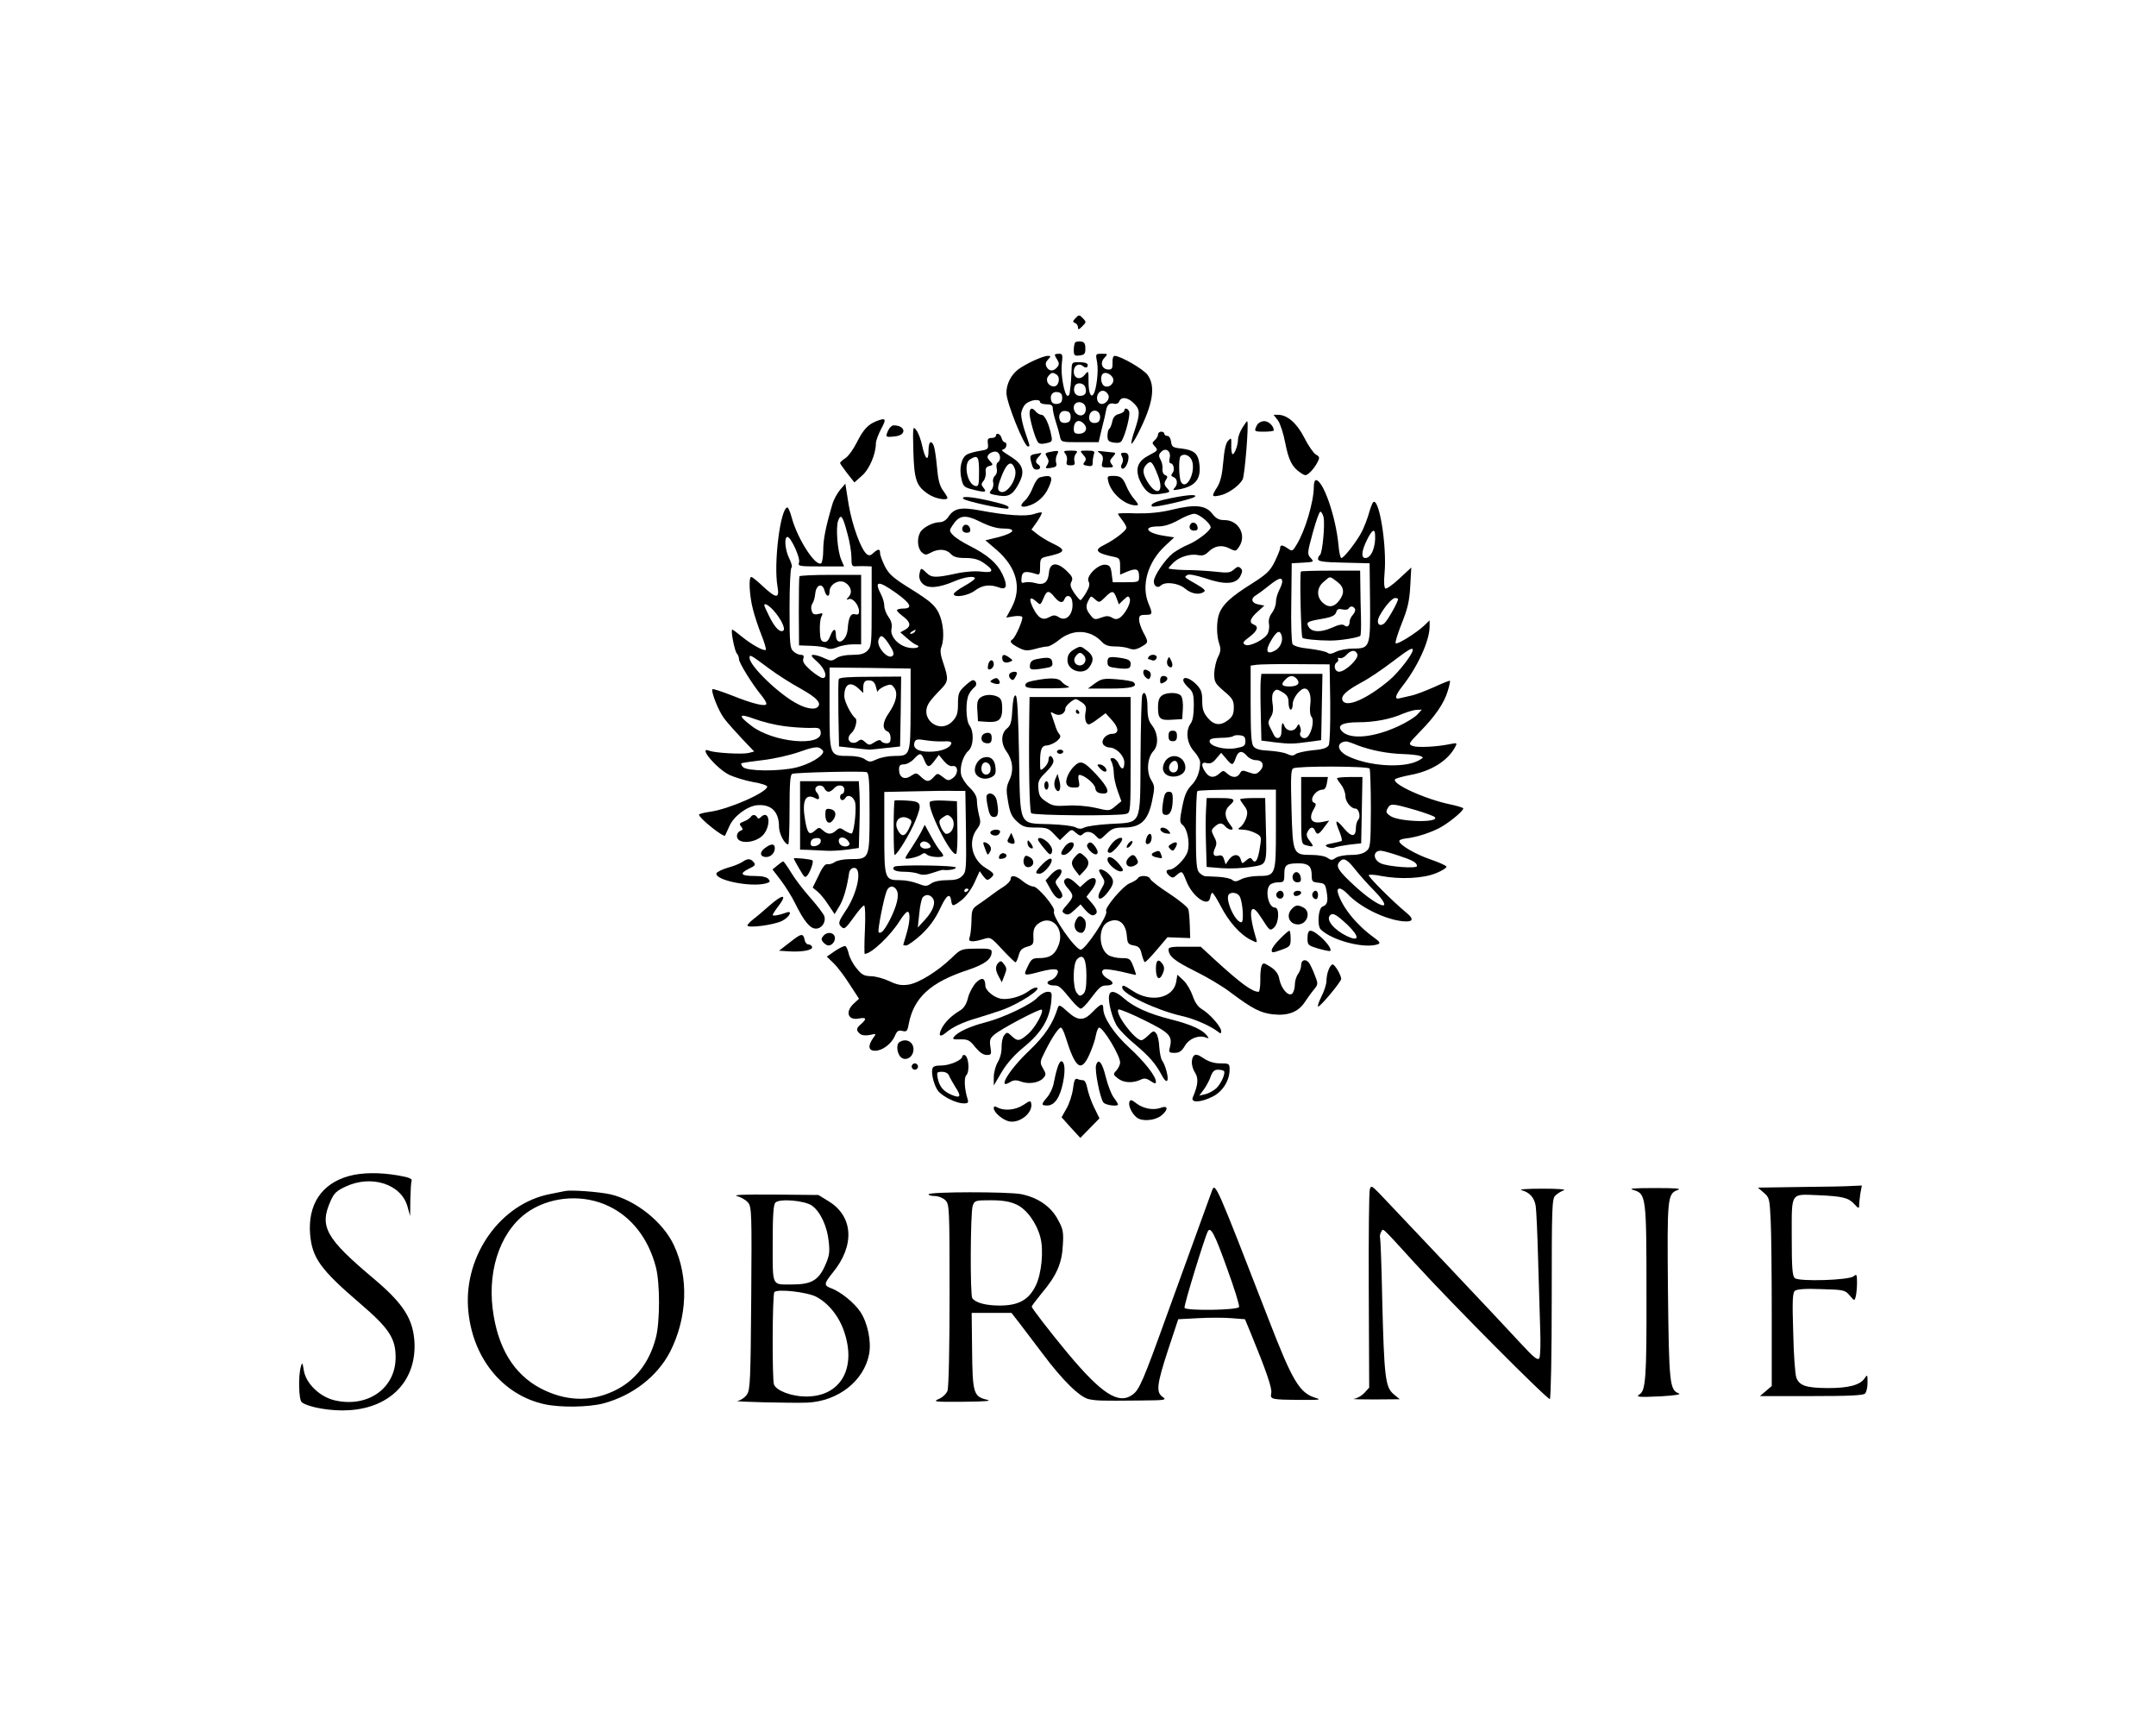 <?xml version="1.0" standalone="no"?>
<!DOCTYPE svg PUBLIC "-//W3C//DTD SVG 20010904//EN"
 "http://www.w3.org/TR/2001/REC-SVG-20010904/DTD/svg10.dtd">
<svg version="1.0" xmlns="http://www.w3.org/2000/svg"
 width="1024pt" height="819pt" viewBox="0 0 1024 819"
 preserveAspectRatio="xMidYMid meet">

<g transform="translate(0,819) scale(0.1,-0.1)"
fill="#000000" stroke="none">
<path d="M5108 6679 c-14 -15 -14 -18 -2 -23 8 -3 14 -12 14 -21 0 -12 4 -11
20 5 20 20 20 21 3 39 -17 17 -19 17 -35 0z"/>
<path d="M5107 6564 c-4 -4 -7 -20 -7 -36 0 -26 3 -29 28 -26 23 3 27 8 27 33
0 23 -5 31 -20 33 -12 2 -24 0 -28 -4z"/>
<path d="M5010 6505 c0 -3 5 -14 12 -24 9 -15 9 -23 -1 -35 -18 -21 -38 -20
-50 1 -7 13 -5 23 6 35 15 16 15 18 0 18 -24 0 -104 -37 -142 -65 -34 -27 -55
-69 -55 -111 0 -45 84 -254 102 -254 11 0 11 -2 -12 65 -11 32 -20 71 -20 87
0 15 9 37 20 48 21 21 70 28 70 10 0 -5 14 -10 30 -10 22 0 30 -5 30 -18 0
-10 6 -38 14 -63 8 -24 17 -56 20 -71 6 -28 6 -28 95 -28 l89 0 16 68 c10 37
18 74 19 82 5 28 17 38 37 33 12 -3 22 1 26 11 9 23 41 20 69 -9 30 -29 31
-48 5 -126 -12 -34 -19 -64 -16 -66 2 -3 16 18 30 46 72 140 86 225 47 280
-20 28 -129 91 -157 91 -7 0 -11 -13 -10 -32 1 -26 -3 -33 -18 -33 -31 0 -43
30 -22 54 19 21 19 21 -11 21 -30 0 -30 0 -22 -42 7 -40 -3 -126 -17 -149 -13
-21 -24 6 -24 58 0 54 0 55 -18 33 -22 -27 -52 -18 -52 16 0 28 24 42 44 25 8
-7 17 -8 20 -3 9 15 -5 22 -41 22 -33 0 -33 -1 -34 -47 -1 -27 -3 -55 -4 -63
-1 -8 -3 -23 -4 -32 0 -10 -5 -18 -10 -18 -15 0 -34 100 -28 151 5 44 4 49
-13 49 -11 0 -20 -2 -20 -5z m8 -94 c20 -12 11 -56 -12 -56 -27 0 -43 29 -27
49 15 18 21 19 39 7z m266 -13 c14 -22 -12 -52 -37 -42 -17 6 -23 44 -10 58
11 11 35 3 47 -16z m-129 -48 c8 -26 -1 -40 -26 -40 -22 0 -34 22 -25 45 8 22
44 18 51 -5z m110 -38 c7 -20 -19 -47 -39 -39 -19 7 -21 38 -5 54 14 14 35 7
44 -15z m-220 -12 c0 -18 -6 -26 -23 -28 -13 -2 -25 3 -28 12 -10 26 4 48 28
44 17 -2 23 -10 23 -28z m110 -40 c9 -30 -12 -52 -36 -39 -19 10 -26 39 -12
52 14 14 42 6 48 -13z m-70 -50 c0 -18 -6 -26 -23 -28 -13 -2 -25 3 -28 12
-10 26 4 48 28 44 17 -2 23 -10 23 -28z m140 0 c0 -16 -6 -26 -19 -28 -25 -5
-39 12 -31 38 10 31 50 24 50 -10z m-75 -35 c18 -21 5 -45 -25 -45 -20 0 -25
5 -25 23 0 39 26 50 50 22z"/>
<path d="M4890 6227 c0 -26 25 -115 39 -136 6 -9 18 -11 39 -6 29 6 31 9 25
38 -10 52 -31 97 -46 97 -8 0 -20 7 -27 15 -18 22 -30 18 -30 -8z"/>
<path d="M5340 6240 c0 -5 -11 -12 -25 -16 -18 -4 -28 -15 -32 -35 -3 -16 -10
-32 -14 -35 -5 -3 -9 -18 -9 -33 0 -24 5 -29 31 -33 21 -3 33 0 38 11 18 32
40 122 34 136 -6 17 -23 20 -23 5z"/>
<path d="M6070 6193 c11 -16 26 -63 34 -105 16 -83 33 -117 73 -143 23 -16 26
-15 45 2 11 10 26 30 34 45 13 25 13 29 -7 40 -11 7 -36 43 -54 79 -35 69 -81
109 -124 109 l-22 0 21 -27z"/>
<path d="M4160 6189 c-38 -16 -60 -39 -91 -101 -16 -32 -40 -65 -54 -74 -14
-9 -25 -19 -25 -23 0 -3 16 -25 34 -49 l34 -43 36 32 c35 30 66 103 66 153 0
12 11 42 25 69 27 49 23 55 -25 36z"/>
<path d="M5901 6159 c-12 -19 -21 -44 -21 -56 0 -29 -19 -77 -27 -69 -3 3 -6
23 -5 43 1 34 0 36 -15 20 -11 -11 -18 -43 -23 -100 -5 -60 -13 -94 -28 -119
-29 -46 -28 -49 11 -41 37 7 91 44 109 76 10 18 30 265 22 276 -2 2 -12 -12
-23 -30z"/>
<path d="M5970 6171 c-15 -30 -14 -31 35 -31 25 0 45 3 45 6 0 20 -24 44 -45
44 -14 0 -29 -8 -35 -19z"/>
<path d="M4218 6145 c-14 -31 -12 -33 35 -27 55 6 48 52 -9 52 -8 0 -20 -11
-26 -25z"/>
<path d="M4338 6047 c4 -136 14 -166 72 -204 30 -21 90 -32 90 -17 0 3 -10 20
-22 36 -16 23 -23 53 -28 112 -4 45 -11 89 -15 99 -13 30 -25 19 -25 -24 0
-54 -16 -41 -30 24 -6 28 -18 62 -28 74 -16 22 -17 18 -14 -100z"/>
<path d="M5500 6126 c0 -7 -7 -19 -15 -26 -14 -12 -14 -15 1 -31 15 -17 13
-19 -25 -39 -53 -27 -68 -57 -53 -108 7 -21 23 -48 36 -61 21 -19 30 -22 70
-16 46 7 46 8 29 27 -14 15 -15 23 -6 38 10 15 9 19 -3 24 -9 3 -14 16 -13 28
2 13 -2 33 -9 45 -10 18 -9 25 4 38 22 22 48 1 39 -32 -3 -13 -1 -23 4 -23 15
0 22 -32 10 -46 -9 -11 -7 -15 5 -20 19 -7 21 -35 4 -52 -10 -10 -5 -11 22 -6
81 15 108 52 95 130 -7 42 -27 57 -84 64 -41 4 -46 8 -49 33 -2 15 -9 27 -18
27 -8 0 -14 5 -14 10 0 6 -7 10 -15 10 -8 0 -15 -6 -15 -14z m161 -123 c20
-53 -25 -144 -51 -103 -11 17 -13 113 -3 123 16 16 44 5 54 -20z m-161 -72
c31 -80 -6 -101 -50 -29 -24 40 -25 61 -4 83 21 20 27 14 54 -54z"/>
<path d="M4730 6120 c0 -5 -9 -10 -21 -10 -16 0 -20 -5 -17 -27 3 -26 0 -28
-37 -34 -22 -3 -50 -11 -62 -17 -27 -15 -39 -67 -26 -119 8 -34 13 -38 58 -49
55 -14 64 -12 45 11 -10 12 -10 18 1 31 8 9 12 28 11 41 -3 18 2 26 17 30 18
4 18 7 6 20 -8 8 -15 18 -15 22 0 16 28 31 44 25 18 -7 22 -39 5 -50 -6 -3 -8
-16 -5 -29 3 -13 0 -27 -8 -34 -8 -7 -12 -21 -9 -31 3 -11 0 -27 -7 -35 -16
-19 -14 -21 37 -29 47 -7 68 8 98 70 22 47 11 80 -39 112 -53 34 -53 34 -38
39 14 5 17 33 3 33 -5 0 -11 9 -14 20 -5 20 -27 28 -27 10z m-80 -171 c0 -61
-2 -70 -17 -67 -39 7 -59 108 -25 127 36 22 42 14 42 -60z m170 15 c17 -43
-39 -128 -71 -108 -14 8 -11 26 12 83 24 56 44 65 59 25z"/>
<path d="M4983 6043 c-19 -4 -21 -7 -10 -24 9 -14 9 -24 1 -37 -11 -16 -9 -18
18 -14 24 4 29 8 24 25 -3 11 -1 29 5 39 10 19 7 20 -38 11z"/>
<path d="M5060 6035 c7 -8 10 -24 7 -35 -4 -16 0 -20 18 -20 18 0 22 4 18 20
-3 11 0 27 7 35 11 13 7 15 -25 15 -32 0 -36 -2 -25 -15z"/>
<path d="M5145 6030 c14 -15 15 -23 6 -34 -9 -11 -7 -15 14 -18 21 -4 25 -1
25 18 0 12 3 29 6 38 5 13 -1 16 -31 16 -37 0 -38 0 -20 -20z"/>
<path d="M5225 6037 c13 -10 16 -21 11 -40 -6 -25 -4 -27 25 -27 27 0 30 2 19
15 -10 13 -10 19 5 35 14 16 15 20 4 21 -8 1 -30 3 -48 5 -31 4 -33 3 -16 -9z"/>
<path d="M4912 6033 c-18 -4 -21 -9 -16 -31 9 -37 13 -42 30 -42 16 0 19 16 4
25 -14 9 -12 21 6 39 8 9 12 15 7 15 -4 -1 -18 -4 -31 -6z"/>
<path d="M5329 6022 c6 -11 6 -24 0 -34 -6 -10 -6 -19 0 -23 12 -7 31 26 31
54 0 14 -6 21 -20 21 -17 0 -19 -3 -11 -18z"/>
<path d="M4939 5923 c-9 -2 -24 -23 -33 -47 -9 -24 -26 -52 -36 -61 -28 -25
-25 -37 8 -29 44 11 83 44 102 88 25 53 15 64 -41 49z"/>
<path d="M5264 5903 c14 -56 77 -111 129 -113 17 0 16 3 -5 29 -14 15 -31 44
-38 62 -17 41 -27 49 -64 49 -26 0 -28 -2 -22 -27z"/>
<path d="M6240 5878 c0 -71 -42 -211 -82 -275 -18 -31 -21 -32 -41 -18 -26 18
-37 19 -37 2 0 -7 -12 -36 -26 -65 -22 -44 -38 -59 -112 -106 -96 -60 -135
-97 -151 -139 -14 -36 -14 -105 0 -145 8 -24 7 -37 -6 -62 -9 -18 -17 -53 -18
-77 0 -41 3 -48 46 -85 41 -34 47 -45 47 -78 0 -30 -6 -43 -26 -59 -37 -29
-68 -26 -98 10 -20 24 -26 41 -26 81 0 41 -5 54 -29 79 -30 29 -61 39 -61 18
0 -7 11 -22 25 -35 22 -20 25 -32 25 -87 0 -40 -5 -70 -15 -83 -25 -34 -19
-92 15 -131 17 -18 30 -42 30 -52 0 -45 -15 -84 -42 -111 -22 -23 -32 -46 -43
-102 -13 -65 -12 -74 1 -85 24 -18 37 -89 24 -129 -12 -35 -62 -84 -86 -84
-18 0 -18 -14 1 -30 13 -10 19 -10 33 4 26 22 27 21 46 -27 29 -76 107 -130
114 -79 2 12 6 22 10 22 4 0 22 -29 41 -65 37 -72 92 -134 141 -158 32 -16 32
-16 26 6 -23 76 -30 127 -19 138 8 8 21 -4 48 -46 35 -55 37 -57 56 -40 24 22
27 95 4 95 -31 0 -48 83 -23 108 7 7 25 12 40 12 26 0 28 3 28 39 0 44 10 51
69 51 45 0 61 -14 61 -56 0 -30 3 -33 32 -36 30 -3 33 -7 39 -43 8 -46 3 -62
-19 -70 -21 -6 -27 -91 -9 -109 54 -53 210 -93 272 -70 12 5 9 11 -17 30 -85
61 -152 144 -173 212 -9 31 15 29 45 -3 59 -63 177 -121 262 -130 51 -5 56 10
16 42 -62 51 -183 172 -177 177 3 4 30 2 59 -4 91 -17 198 -12 260 13 30 12
53 27 50 32 -3 5 -36 20 -74 33 -71 24 -149 69 -150 87 -1 6 13 11 29 13 54 5
137 33 179 60 46 29 96 72 96 83 0 3 -28 12 -62 19 -121 25 -284 100 -261 120
4 4 37 13 73 20 98 18 176 67 211 132 11 20 9 21 -20 15 -66 -14 -157 -18
-180 -10 -23 9 -23 10 33 68 73 74 115 136 132 193 8 25 12 47 11 49 -2 2 -37
-12 -78 -31 -41 -18 -90 -37 -109 -40 -19 -4 -43 -10 -52 -12 -26 -8 -22 13
11 55 73 92 131 218 131 285 l0 30 -27 -26 c-38 -35 -124 -89 -134 -83 -4 3 9
45 28 93 28 70 37 105 41 177 l5 90 -57 -53 c-31 -29 -61 -50 -66 -47 -6 4 -8
32 -4 73 12 131 -27 368 -55 336 -4 -5 -13 -29 -20 -54 -7 -25 -22 -63 -33
-85 -23 -45 -85 -125 -97 -125 -5 0 -11 28 -14 63 -13 136 -73 307 -107 307
-6 0 -10 -15 -10 -32z m46 -143 c8 -33 -5 -173 -17 -181 -5 -3 -9 -12 -9 -19
0 -11 25 -15 123 -17 l122 -3 2 -180 c2 -218 0 -225 -80 -225 -28 0 -65 -7
-81 -15 -21 -11 -32 -12 -41 -5 -8 6 -46 14 -85 19 -44 4 -75 13 -81 22 -5 8
-8 97 -6 199 l2 185 54 3 c52 3 53 4 36 22 -17 19 -16 24 10 120 15 55 31 100
36 100 5 0 11 -11 15 -25z m245 -82 c4 -60 -18 -113 -46 -113 -21 0 -19 32 7
85 23 47 37 57 39 28z m-441 -226 c0 -7 -7 -25 -15 -41 -8 -15 -15 -41 -15
-56 0 -15 -9 -38 -19 -51 -12 -16 -17 -34 -14 -51 3 -14 0 -35 -6 -47 -16 -29
-87 -64 -107 -53 -14 8 -11 14 20 37 38 29 46 49 21 59 -24 9 -18 29 18 61
l32 29 -30 6 c-31 6 -36 28 -10 43 7 4 35 24 62 46 47 37 63 42 63 18z m550
-82 c0 -14 -50 -103 -65 -115 -24 -20 -40 1 -25 31 23 44 61 89 76 89 7 0 14
-2 14 -5z m-554 -170 c10 -26 -4 -61 -31 -75 -39 -21 -47 -1 -18 48 26 44 40
52 49 27z m624 -72 c0 -19 -67 -106 -111 -143 -108 -91 -208 -134 -223 -95 -8
21 20 46 90 84 33 17 97 60 144 96 82 62 100 73 100 58z m-263 -20 c8 -20 -57
-83 -87 -83 -21 0 -29 33 -10 45 6 4 8 11 5 16 -3 5 0 6 8 4 7 -3 22 3 32 15
22 24 43 26 52 3z m-129 -231 c1 -105 -2 -190 -7 -201 -8 -13 -27 -20 -77 -24
-36 -4 -73 -12 -80 -18 -11 -9 -21 -9 -42 1 -15 7 -54 13 -86 15 -44 2 -63 8
-73 21 -10 13 -13 65 -13 200 l0 183 28 4 c15 2 99 4 187 3 l160 -1 3 -183z
m413 -56 c-12 -13 -53 -38 -90 -55 -117 -54 -227 -64 -266 -25 -28 28 -1 44
76 44 78 0 155 15 213 41 23 9 52 18 65 18 l24 1 -22 -24z m-816 -126 c0 -22
-6 -26 -45 -33 -53 -10 -125 9 -125 33 0 11 13 15 53 16 29 0 55 4 59 8 4 4
19 6 33 4 19 -2 25 -9 25 -28z m532 -19 c63 -24 143 -40 218 -42 33 -1 69 -5
80 -9 18 -7 17 -8 -10 -23 -72 -37 -241 -25 -337 24 -48 25 -52 63 -6 68 4 1
29 -7 55 -18z m-524 -51 c9 -11 28 -20 42 -20 33 0 43 -26 19 -51 -17 -17 -23
-17 -52 -7 -29 11 -35 11 -43 -5 -13 -22 -37 -22 -61 0 -17 15 -19 15 -36 0
-25 -23 -48 -21 -66 5 -23 33 -21 52 6 44 17 -4 29 2 45 22 l23 27 23 -27 c29
-35 33 -35 46 2 12 35 30 38 54 10z m582 -60 c3 -5 6 -92 6 -192 -1 -174 -2
-184 -22 -200 -14 -12 -38 -18 -73 -18 -28 0 -61 -6 -72 -14 -17 -12 -22 -12
-39 0 -11 8 -43 14 -75 14 -89 0 -90 3 -96 220 -4 145 -3 185 8 191 19 12 356
11 363 -1z m-445 -287 c0 -219 -1 -223 -84 -223 -28 0 -64 -7 -80 -15 -22 -12
-32 -13 -43 -4 -7 7 -37 13 -66 15 -29 1 -57 3 -64 3 -6 1 -19 8 -27 17 -13
13 -16 45 -16 198 0 100 3 186 7 189 3 4 89 7 190 7 l183 0 0 -187z m657 92
c48 -14 92 -30 97 -35 28 -28 -165 -24 -209 4 -21 14 -24 20 -15 36 14 26 22
25 127 -5z m-78 -217 c70 -23 91 -34 91 -51 0 -13 -137 -3 -172 13 -38 18 -38
60 0 60 9 0 45 -10 81 -22z m-204 -65 c21 -27 63 -74 94 -105 99 -103 23 -83
-95 25 -76 70 -91 92 -73 113 19 23 35 16 74 -33z m-547 -130 c15 -29 21 -123
8 -123 -30 0 -80 113 -59 133 12 13 42 7 51 -10z m511 -134 c59 -57 59 -83 -1
-55 -62 30 -102 78 -81 99 13 14 29 5 82 -44z"/>
<path d="M6179 5476 c-7 -7 0 -309 7 -315 5 -6 72 -13 129 -13 47 -1 139 14
146 23 3 5 4 44 3 86 -1 43 -3 111 -3 151 l-1 72 -138 0 c-76 0 -141 -2 -143
-4z m171 -48 c35 -26 38 -55 9 -92 -24 -31 -52 -33 -79 -6 -28 28 -26 70 7 97
32 28 27 28 63 1z m85 -129 c4 -5 0 -18 -9 -28 -9 -10 -16 -24 -16 -33 0 -21
-11 -29 -25 -18 -8 7 -27 4 -59 -11 -53 -23 -94 -22 -110 3 -14 23 -8 27 62
39 47 8 63 16 68 31 4 15 12 18 29 14 13 -3 27 -2 30 4 8 13 22 13 30 -1z"/>
<path d="M5988 4963 c-2 -16 -2 -87 0 -159 l3 -131 62 -8 c77 -9 88 -8 162 2
l60 8 3 158 3 157 -145 0 -145 0 -3 -27z m172 2 c17 -21 3 -35 -36 -35 -37 0
-43 10 -18 34 19 20 38 20 54 1z m-40 -112 c0 -18 5 -33 10 -33 6 0 10 12 10
27 0 28 35 73 56 73 22 0 33 -33 27 -78 -3 -26 -1 -47 6 -56 16 -19 -3 -91
-26 -100 -17 -7 -36 12 -26 27 2 4 2 16 -2 25 -6 16 -7 16 -16 0 -14 -25 -48
-22 -59 5 -9 23 -13 15 -14 -33 -1 -28 -25 -34 -36 -10 -4 8 -12 25 -19 38 -9
18 -8 27 4 46 11 17 14 35 9 65 -4 27 -2 46 6 56 11 13 16 13 41 -2 23 -14 29
-25 29 -50z"/>
<path d="M6180 4341 c0 -156 0 -159 23 -165 37 -10 39 -7 18 20 -16 20 -18 31
-10 45 12 23 27 25 35 4 9 -22 18 -19 43 16 l24 32 -36 -7 c-47 -9 -63 15 -39
58 13 22 14 30 5 33 -29 10 4 63 39 63 10 0 17 11 20 30 l5 30 -64 0 -63 0 0
-159z"/>
<path d="M6350 4494 c0 -3 9 -17 20 -31 11 -14 20 -38 20 -53 0 -27 26 -60 48
-60 16 0 26 -40 13 -53 -6 -6 -11 -23 -11 -38 0 -44 -20 -46 -54 -6 -41 49
-49 47 -26 -8 10 -24 16 -46 12 -49 -4 -2 -25 -7 -46 -11 -31 -6 -35 -10 -22
-17 10 -5 25 -7 34 -3 9 4 42 10 72 14 l55 6 3 158 3 157 -61 0 c-33 0 -60 -3
-60 -6z"/>
<path d="M5728 4343 c-2 -32 -2 -106 0 -164 l3 -106 72 -6 c40 -3 102 0 139 6
78 13 75 2 70 200 l-3 127 -60 0 c-32 0 -59 -3 -59 -6 0 -3 9 -17 19 -30 15
-20 18 -31 11 -55 -5 -17 -17 -37 -27 -45 -17 -12 -16 -13 10 -14 15 0 42 -7
59 -16 29 -15 30 -18 23 -61 -10 -71 -23 -90 -40 -62 -5 7 -14 4 -26 -7 -19
-17 -20 -17 -26 4 -7 28 -36 28 -56 0 l-16 -23 -7 23 c-5 17 -12 22 -25 19
-25 -7 -32 6 -18 36 9 19 8 31 -5 54 -14 28 -14 32 3 47 22 20 35 20 51 1 7
-8 19 -15 27 -15 11 0 10 6 -6 26 -26 34 -27 66 -1 89 32 29 24 35 -45 35
l-64 0 -3 -57z"/>
<path d="M3990 5864 c-14 -17 -31 -48 -37 -70 -31 -105 -43 -165 -43 -217 0
-31 -5 -59 -10 -62 -27 -17 -113 117 -140 218 -7 26 -16 47 -20 47 -33 0 -67
-265 -47 -377 10 -57 -6 -56 -69 2 -26 25 -51 45 -56 45 -13 0 -9 -88 8 -153
8 -33 27 -89 41 -124 14 -35 23 -66 20 -69 -8 -8 -66 24 -113 62 -23 19 -43
34 -46 34 -9 0 11 -103 22 -114 5 -5 10 -18 10 -27 0 -17 63 -119 107 -172 13
-16 23 -33 23 -39 0 -16 -64 -1 -163 39 -49 19 -91 33 -93 30 -9 -8 28 -102
54 -137 14 -19 53 -63 85 -97 l59 -62 -27 -7 c-30 -7 -160 0 -187 11 -55 22
35 -85 96 -115 24 -11 75 -27 113 -34 37 -6 68 -16 67 -22 -3 -28 -183 -107
-271 -119 -29 -4 -53 -10 -53 -14 0 -16 117 -110 124 -99 1 2 10 22 20 44 20
47 84 95 131 100 68 6 105 -30 105 -104 1 -33 27 -82 44 -82 3 0 6 74 6 165 0
124 3 167 13 170 20 7 337 14 353 8 11 -4 14 -39 14 -193 0 -219 0 -220 -91
-220 -31 0 -63 -6 -74 -14 -10 -7 -26 -12 -34 -10 -11 3 -25 -14 -43 -54 l-28
-57 24 -20 c13 -11 36 -39 51 -63 l29 -43 23 38 c20 33 36 90 46 158 1 11 10
21 19 23 47 9 23 -119 -38 -207 -28 -42 -33 -55 -23 -67 18 -21 22 -18 65 41
21 30 43 55 48 55 5 0 7 -51 4 -115 -3 -63 -3 -115 -1 -115 31 0 123 87 167
158 14 23 31 42 36 42 15 0 12 -50 -5 -106 -8 -27 -15 -50 -15 -51 0 -2 6 -3
14 -3 8 0 40 23 71 51 39 37 65 72 88 120 32 69 49 82 55 41 4 -28 8 -28 50 4
20 16 45 50 60 82 l25 55 17 -24 c16 -20 20 -21 34 -10 22 19 20 23 -24 50
-64 40 -83 125 -41 182 19 25 20 34 11 67 -5 20 -10 51 -10 68 0 21 -10 40
-35 64 -19 18 -37 46 -40 61 -8 36 9 91 35 114 24 22 27 90 5 119 -18 24 -20
118 -3 149 6 12 18 27 26 33 15 11 9 34 -8 34 -4 0 -22 -13 -39 -29 -27 -26
-31 -35 -31 -84 0 -44 -5 -59 -25 -81 -63 -68 -164 14 -110 90 8 12 30 37 50
57 40 40 41 51 16 126 -14 39 -17 62 -10 78 16 43 10 116 -13 163 -19 37 -40
55 -127 110 -88 54 -108 72 -128 110 -12 25 -23 53 -23 63 0 21 -8 22 -32 1
-13 -13 -21 -14 -32 -5 -27 23 -68 135 -85 233 l-16 101 -25 -29z m35 -209
c11 -38 19 -89 19 -113 0 -40 2 -43 26 -41 14 0 35 1 48 0 l22 -1 0 -190 c0
-177 -1 -191 -20 -210 -15 -15 -33 -20 -73 -20 -32 0 -61 -6 -75 -16 -21 -14
-26 -14 -56 0 -19 9 -42 16 -53 16 -14 0 -10 -8 20 -34 36 -33 50 -76 24 -76
-7 0 -32 16 -56 36 -30 27 -40 41 -36 55 5 14 1 19 -11 19 -10 0 -26 7 -36 17
-16 14 -18 35 -18 204 0 103 4 190 9 193 5 3 0 23 -10 43 -20 39 -26 103 -9
103 16 0 62 -99 55 -121 -6 -18 -1 -19 104 -19 l110 0 -14 33 c-18 44 -26 152
-14 185 13 34 22 21 44 -63z m231 -281 c70 -50 81 -74 34 -74 -16 0 -30 -4
-30 -8 0 -5 14 -18 30 -30 36 -27 38 -47 8 -63 l-22 -12 31 -27 c17 -15 37
-30 44 -32 27 -10 0 -20 -34 -14 -50 9 -90 53 -83 89 4 20 0 38 -14 57 -11 15
-20 39 -20 53 0 14 -7 38 -15 53 -35 67 -15 69 71 8z m-584 -81 c36 -39 61
-90 48 -98 -16 -10 -39 13 -66 67 -13 26 -24 50 -24 53 0 13 18 3 42 -22z
m673 -103 c-3 -5 -12 -10 -18 -10 -7 0 -6 4 3 10 19 12 23 12 15 0z m-121 -62
c19 -29 24 -44 16 -52 -22 -22 -80 44 -67 77 10 26 21 21 51 -25z m-571 -113
c36 -27 103 -70 149 -95 81 -45 105 -73 77 -91 -15 -9 -51 -3 -89 17 -85 42
-230 181 -230 220 0 18 4 15 93 -51z m672 -191 c-1 -222 -1 -224 -77 -224 -28
0 -65 -7 -84 -16 -30 -14 -35 -14 -56 0 -14 10 -43 16 -77 16 -91 0 -91 0 -91
227 l0 193 193 -2 192 -3 0 -191z m-604 -82 c41 -6 97 -9 124 -9 45 2 50 0 53
-20 10 -71 -226 -50 -329 30 -66 50 -61 61 14 33 35 -13 98 -29 138 -34z m758
-73 c31 2 42 -1 39 -11 -8 -22 -51 -38 -104 -38 -55 0 -81 17 -70 46 5 13 14
15 49 9 23 -4 62 -7 86 -6z m-569 -48 c0 -22 -64 -60 -129 -76 -80 -19 -232
-18 -252 2 -7 7 -10 15 -8 18 3 2 48 9 100 15 54 6 129 23 175 39 55 20 84 26
97 19 9 -5 17 -13 17 -17z m480 -41 c15 -37 23 -37 49 -2 l20 27 23 -28 c15
-18 31 -28 43 -25 28 4 27 -40 -1 -58 -18 -13 -24 -12 -46 6 -25 19 -26 19
-43 0 -23 -25 -33 -25 -61 1 -21 20 -23 20 -48 4 -31 -21 -56 -7 -56 31 0 18
5 24 23 24 13 0 34 11 47 25 30 32 35 31 50 -5z m198 -338 c2 -181 1 -193 -18
-212 -15 -15 -33 -20 -73 -20 -32 0 -61 -6 -75 -16 -21 -14 -26 -14 -63 0 -22
9 -59 16 -83 16 -75 0 -76 4 -76 225 l0 194 143 3 c78 2 165 3 192 2 l50 0 3
-192z m-329 -280 c13 -24 1 -73 -32 -139 -26 -51 -43 -70 -54 -60 -6 6 24 160
38 195 10 27 35 29 48 4z m341 4 c0 -3 -4 -8 -10 -11 -5 -3 -10 -1 -10 4 0 6
5 11 10 11 6 0 10 -2 10 -4z m-171 -40 c17 -21 4 -60 -35 -103 l-35 -38 7 65
c3 36 11 71 16 78 14 16 33 15 47 -2z"/>
<path d="M3797 5453 c-2 -5 -3 -80 -3 -168 l1 -160 58 -2 c31 -1 65 -6 74 -11
11 -6 28 -5 49 4 18 8 52 14 74 14 l40 0 0 165 0 165 -144 0 c-80 0 -147 -3
-149 -7z m219 -31 c26 -17 33 -46 16 -65 -14 -16 -14 -17 0 -12 18 7 48 -29
48 -58 0 -14 -5 -18 -19 -14 -21 5 -31 -15 -35 -71 -5 -59 -56 -84 -56 -26 0
33 -13 30 -27 -7 -8 -21 -17 -30 -30 -27 -14 3 -18 14 -19 53 -1 28 2 58 8 68
8 15 6 17 -16 11 -19 -4 -26 -1 -31 16 -4 11 -2 26 3 33 6 7 12 28 14 47 4 44
34 54 44 16 8 -31 24 -34 24 -5 0 35 47 61 76 41z"/>
<path d="M3984 4965 c-3 -6 -3 -80 -2 -165 l3 -155 65 -7 c36 -4 72 -8 80 -8
8 0 44 4 80 8 l65 7 3 166 2 166 -146 -1 c-97 0 -147 -3 -150 -11z m177 -40
c4 -16 7 -25 8 -19 0 6 15 17 32 25 28 11 33 11 46 -7 19 -26 10 -69 -26 -121
-30 -43 -32 -77 -5 -87 8 -3 14 -17 14 -31 0 -18 -5 -25 -19 -25 -11 0 -23 5
-26 11 -5 7 -15 5 -32 -6 -23 -15 -26 -15 -44 1 -15 14 -21 14 -34 4 -18 -15
-45 -7 -45 13 0 8 6 20 14 26 18 15 30 62 19 70 -19 13 -53 80 -53 104 0 59
28 74 68 37 l22 -21 0 24 c0 30 9 39 35 35 13 -2 22 -13 26 -33z"/>
<path d="M4249 4388 c-6 -13 -6 -258 0 -258 12 0 75 104 99 163 33 82 29 91
-41 95 -31 2 -58 2 -58 0z m71 -88 c12 -8 12 -14 -3 -45 -19 -40 -36 -41 -54
-5 -21 43 16 76 57 50z"/>
<path d="M4417 4382 c-17 -26 101 -261 124 -247 5 3 8 61 6 128 l-2 122 -62 3
c-34 2 -64 -1 -66 -6z m101 -74 c24 -24 8 -78 -24 -78 -6 0 -17 14 -25 31 -11
28 -10 33 6 45 23 17 28 17 43 2z"/>
<path d="M4375 4239 c-10 -19 -31 -53 -46 -76 -16 -23 -29 -45 -29 -48 0 -9
62 5 78 18 9 7 16 7 24 -1 13 -13 78 -17 78 -5 0 3 -7 14 -15 23 -8 9 -28 40
-44 70 l-29 53 -17 -34z m45 -70 c0 -5 -11 -9 -25 -9 -26 0 -35 25 -12 33 13
5 37 -10 37 -24z"/>
<path d="M4247 4074 c-14 -14 6 -24 48 -24 24 0 55 -4 69 -10 18 -7 37 -5 66
5 23 8 44 14 48 14 26 -4 62 3 62 11 0 11 -282 14 -293 4z"/>
<path d="M5555 5823 c-68 -14 -95 -27 -83 -38 7 -8 190 34 203 46 13 13 -38 9
-120 -8z"/>
<path d="M4576 5821 c11 -12 205 -53 212 -46 10 10 -8 18 -85 36 -86 20 -143
25 -127 10z"/>
<path d="M5565 5769 c-55 -13 -107 -18 -168 -17 -48 2 -87 1 -87 -2 0 -3 9
-16 20 -30 11 -14 20 -30 20 -36 0 -14 -56 -57 -104 -81 -53 -25 -41 -40 47
-58 24 -5 27 -10 27 -45 l0 -39 35 15 c43 17 55 12 55 -24 0 -26 -1 -27 -63
-27 l-62 0 -5 40 c-4 33 -9 41 -29 43 -34 5 -94 -54 -81 -79 7 -13 4 -27 -11
-53 -12 -20 -24 -36 -27 -36 -4 0 -17 16 -30 34 -18 27 -21 39 -13 54 8 16 4
25 -23 51 -46 44 -80 40 -84 -9 -4 -46 -24 -61 -65 -49 -17 5 -40 6 -50 3 -15
-5 -18 -1 -15 23 3 29 17 33 66 18 20 -7 22 -4 22 34 0 36 3 41 28 47 93 20
99 31 34 62 -26 12 -60 33 -75 45 l-28 22 27 38 c14 21 24 40 22 43 -3 2 -19
-1 -37 -7 -37 -13 -131 -7 -257 17 -92 17 -123 10 -150 -31 -10 -15 -26 -25
-41 -25 -32 0 -80 -25 -93 -49 -16 -30 -12 -76 8 -94 15 -13 20 -14 42 -2 36
20 74 18 95 -5 14 -15 31 -20 70 -20 37 0 61 -6 85 -22 53 -36 51 -50 -7 -43
-29 4 -77 1 -123 -9 -97 -21 -116 -20 -140 4 -25 25 -27 25 -33 -6 -3 -18 2
-33 15 -46 25 -25 78 -20 152 12 48 20 96 27 96 13 0 -5 -23 -21 -50 -36 -28
-16 -50 -32 -50 -38 0 -19 67 -9 100 16 36 27 72 31 115 15 37 -14 42 9 15 65
-25 51 -70 90 -155 133 -33 16 -68 39 -79 51 -18 19 -18 22 -2 46 32 49 59 53
132 17 44 -22 79 -32 110 -32 65 0 52 -21 -24 -41 l-62 -15 54 -46 c95 -83
120 -180 71 -273 l-26 -48 35 6 c20 3 38 2 41 -3 6 -10 -32 -97 -46 -106 -16
-10 -10 -19 27 -39 31 -16 41 -17 80 -7 24 7 51 12 60 12 8 0 33 14 54 31 66
54 150 49 204 -10 14 -15 31 -21 62 -21 23 0 54 -4 68 -10 19 -7 33 -5 56 8
35 20 36 21 10 69 -11 21 -20 48 -20 60 0 19 5 23 30 23 34 0 36 4 15 53 -36
87 -4 198 79 275 l43 40 -46 7 c-87 13 -107 45 -29 45 27 0 59 10 95 30 29 17
63 30 75 30 23 0 78 -46 78 -64 0 -16 -64 -65 -108 -83 -20 -8 -52 -26 -71
-40 -37 -29 -91 -108 -91 -134 0 -23 19 -34 33 -20 20 20 83 13 115 -14 30
-25 66 -32 90 -16 10 6 0 16 -35 36 -61 35 -60 34 -44 44 8 6 41 -1 85 -15 92
-32 145 -29 166 8 11 21 12 30 3 39 -10 10 -17 9 -33 -6 -17 -15 -29 -17 -87
-10 -38 4 -103 8 -146 8 -42 1 -77 5 -77 8 0 3 11 15 23 27 29 28 80 43 117
36 20 -5 34 0 49 15 29 29 64 35 99 17 30 -15 32 -15 46 6 39 55 -1 128 -68
128 -27 0 -40 7 -59 31 -31 40 -82 45 -192 18z m-557 -414 c23 -28 40 -32 48
-10 9 23 31 18 36 -7 11 -59 -25 -104 -63 -79 -18 11 -26 11 -46 0 -31 -17
-52 -5 -77 45 -21 43 -15 57 14 31 22 -20 21 -21 38 18 14 34 25 34 50 2z
m295 -5 l11 -30 23 22 c20 19 23 19 29 5 7 -19 -23 -75 -48 -91 -13 -8 -23 -8
-37 1 -15 9 -26 9 -51 0 -29 -11 -34 -10 -51 12 -22 27 -24 44 -8 72 10 20 11
20 30 3 19 -17 21 -17 47 9 34 34 41 34 55 -3z"/>
<path d="M5657 5704 c-14 -15 -6 -34 14 -34 14 0 19 5 17 17 -3 18 -20 27 -31
17z"/>
<path d="M4577 5694 c-14 -15 -6 -34 14 -34 14 0 19 5 17 17 -3 18 -20 27 -31
17z"/>
<path d="M5105 5108 c-26 -15 -35 -28 -35 -54 0 -50 76 -73 104 -32 23 32 20
54 -10 77 -31 24 -32 24 -59 9z m44 -32 c15 -18 3 -46 -20 -46 -25 0 -35 26
-19 45 15 19 24 19 39 1z"/>
<path d="M4760 5066 c0 -20 14 -28 36 -19 16 6 16 7 -2 20 -23 17 -34 17 -34
-1z"/>
<path d="M5455 5070 c-3 -5 -4 -10 -1 -10 2 0 11 -3 19 -6 8 -3 17 2 20 10 7
18 -27 23 -38 6z"/>
<path d="M4930 5061 c-26 -4 -36 -12 -38 -28 -4 -25 5 -27 71 -16 31 5 38 9
35 27 -3 23 -16 27 -68 17z"/>
<path d="M5260 5046 c0 -21 6 -24 47 -29 55 -6 63 -3 63 22 0 13 -10 20 -37
25 -64 10 -73 8 -73 -18z"/>
<path d="M5545 5057 c-4 -10 -3 -23 4 -30 16 -16 26 0 14 25 -10 21 -11 22
-18 5z"/>
<path d="M4695 5039 c-4 -11 -4 -23 -2 -26 9 -8 27 7 27 22 0 23 -18 27 -25 4z"/>
<path d="M5430 4996 c0 -7 6 -19 14 -25 11 -9 15 -8 20 5 4 10 1 21 -6 26 -19
12 -28 10 -28 -6z"/>
<path d="M4794 4989 c-3 -6 -1 -16 5 -22 9 -9 14 -8 21 3 5 8 10 18 10 23 0
11 -28 8 -36 -4z"/>
<path d="M5510 4960 c0 -18 3 -19 20 -10 22 12 18 30 -6 30 -8 0 -14 -9 -14
-20z"/>
<path d="M4711 4961 c-11 -7 -9 -10 8 -16 25 -8 36 -2 26 14 -8 13 -15 14 -34
2z"/>
<path d="M4940 4963 c-56 -9 -70 -14 -70 -28 0 -12 20 -15 113 -14 69 0 104 3
92 9 -12 4 -27 15 -34 24 -13 15 -44 18 -101 9z"/>
<path d="M5201 4945 l-34 -25 106 0 c101 0 133 9 111 30 -5 5 -40 11 -79 14
-63 5 -73 3 -104 -19z"/>
<path d="M5425 4888 c-3 -8 -7 -139 -8 -292 -2 -333 8 -310 -146 -319 -55 -3
-110 -11 -121 -17 -15 -8 -26 -7 -42 1 -12 7 -67 13 -122 15 -150 5 -140 -17
-146 326 -4 197 -8 282 -16 285 -8 3 -13 -20 -16 -68 -3 -59 -8 -75 -26 -89
-28 -23 -29 -71 -2 -108 30 -41 36 -92 14 -137 -15 -33 -16 -46 -6 -103 9 -52
17 -70 42 -93 27 -25 39 -29 89 -29 51 0 61 -3 86 -30 l29 -30 28 27 c27 26
28 26 48 8 16 -14 23 -16 32 -7 18 18 43 14 63 -8 19 -20 19 -20 50 10 27 26
39 30 85 30 79 1 113 34 132 127 13 63 13 70 -4 98 -24 38 -19 107 10 138 26
28 23 85 -7 123 -16 20 -21 41 -21 85 0 55 -14 86 -25 57z"/>
<path d="M5530 4893 c-22 -9 -30 -24 -30 -63 0 -53 10 -62 66 -58 l49 3 3 48
c2 27 -2 55 -9 63 -11 14 -51 17 -79 7z"/>
<path d="M4656 4877 c-13 -10 -17 -24 -14 -62 l3 -50 43 -3 c56 -4 72 10 72
64 0 33 -5 46 -19 54 -27 14 -64 13 -85 -3z"/>
<path d="M4889 4823 c-4 -263 0 -486 9 -495 11 -11 417 -14 451 -3 21 6 21 10
21 281 l0 274 -240 0 -240 0 -1 -57z m250 31 c18 -13 22 -23 17 -45 -6 -32 1
-59 16 -59 5 0 25 12 44 27 l35 26 30 -33 c34 -37 35 -65 0 -65 -30 -1 -55
-33 -40 -52 6 -7 19 -13 29 -13 31 0 70 -39 70 -71 0 -36 -13 -38 -28 -4 -6
14 -19 25 -27 25 -12 0 -14 -4 -5 -19 5 -11 10 -35 10 -53 0 -18 8 -55 18 -83
l18 -50 -28 -23 c-28 -24 -29 -24 -97 -8 -42 9 -95 13 -134 10 -55 -3 -69 -1
-98 19 -28 18 -35 30 -37 62 -3 35 2 45 36 78 27 27 38 45 35 58 -7 24 -23 25
-23 1 0 -11 -9 -27 -20 -37 -20 -18 -20 -17 -20 28 0 60 8 77 34 77 11 1 32
10 45 20 18 16 21 23 12 34 -7 8 -16 27 -20 43 -5 15 -12 36 -16 47 -7 16 -6
17 14 6 24 -13 51 1 51 26 0 12 37 44 50 44 3 0 16 -7 29 -16z"/>
<path d="M5110 4810 c0 -5 5 -10 11 -10 5 0 7 5 4 10 -3 6 -8 10 -11 10 -2 0
-4 -4 -4 -10z"/>
<path d="M5020 4620 c0 -5 7 -10 15 -10 8 0 15 5 15 10 0 6 -7 10 -15 10 -8 0
-15 -4 -15 -10z"/>
<path d="M5109 4558 c-28 -23 -50 -68 -44 -88 4 -14 15 -20 35 -20 27 0 29 2
24 30 -4 17 -3 30 2 30 23 0 73 -41 76 -62 2 -17 11 -24 31 -26 43 -5 34 25
-27 91 -56 59 -71 66 -97 45z"/>
<path d="M5225 4540 c10 -11 22 -17 27 -14 12 8 -11 34 -30 34 -13 0 -12 -3 3
-20z"/>
<path d="M5012 4490 c-6 -16 -6 -31 0 -44 16 -30 31 -4 20 35 l-9 34 -11 -25z"/>
<path d="M4960 4460 c0 -11 5 -20 10 -20 6 0 10 9 10 20 0 11 -4 20 -10 20 -5
0 -10 -9 -10 -20z"/>
<path d="M5550 4695 c0 -18 5 -25 20 -25 15 0 20 7 20 25 0 18 -5 25 -20 25
-15 0 -20 -7 -20 -25z"/>
<path d="M4664 4695 c-8 -20 4 -35 27 -35 14 0 19 7 19 25 0 18 -5 25 -20 25
-11 0 -23 -7 -26 -15z"/>
<path d="M4670 4592 c-22 -7 -40 -33 -40 -59 0 -32 40 -51 76 -35 21 10 25 18
22 48 -3 38 -26 56 -58 46z m35 -52 c0 -16 -6 -26 -18 -28 -19 -4 -32 20 -23
44 9 25 41 13 41 -16z"/>
<path d="M5534 4575 c-9 -14 -13 -32 -9 -44 14 -46 105 -34 105 13 0 54 -66
76 -96 31z m61 -26 c0 -15 -7 -25 -18 -27 -22 -4 -33 24 -17 43 18 21 35 13
35 -16z"/>
<path d="M3800 4318 l0 -163 38 -1 c20 -1 57 -3 82 -4 25 -2 71 1 102 5 l57 8
3 106 c2 58 2 130 0 159 l-3 52 -140 0 -139 0 0 -162z m116 127 c4 -8 12 -15
19 -15 7 0 18 7 25 15 18 22 50 19 50 -5 0 -11 -4 -20 -10 -20 -5 0 -10 -7
-10 -15 0 -17 16 -20 25 -5 11 19 35 10 45 -16 10 -24 -2 -139 -14 -152 -3 -2
-17 3 -32 12 -23 16 -27 16 -43 2 -22 -20 -40 -20 -63 1 -17 15 -19 15 -38 -2
-26 -23 -35 -14 -46 50 -16 91 1 129 47 105 14 -8 19 -7 19 3 0 7 -5 18 -11
24 -6 6 -8 16 -5 22 10 16 36 13 42 -4z m118 -266 c-9 -15 -42 -10 -48 8 -10
24 15 35 36 16 10 -9 15 -20 12 -24z m-136 14 c-4 -22 -48 -31 -48 -10 0 19
10 27 32 27 13 0 18 -6 16 -17z"/>
<path d="M3920 4321 c0 -37 19 -50 37 -25 19 26 12 48 -15 52 -19 3 -22 -1
-22 -27z"/>
<path d="M5526 4393 c-10 -61 -8 -73 13 -73 20 0 31 26 31 78 0 25 -4 32 -19
32 -14 0 -20 -10 -25 -37z"/>
<path d="M4686 4412 c-2 -4 0 -29 6 -55 7 -36 14 -47 29 -47 21 0 24 22 13 79
-6 29 -35 44 -48 23z"/>
<path d="M3565 4309 c-4 -5 -18 -15 -32 -20 -21 -8 -23 -12 -13 -24 10 -12 9
-16 -4 -21 -9 -3 -16 -14 -16 -24 0 -43 95 -35 129 10 36 49 22 117 -16 79 -8
-8 -13 -8 -17 0 -9 14 -23 14 -31 0z"/>
<path d="M5512 4248 c3 -7 15 -15 28 -16 21 -3 22 -2 11 12 -16 19 -44 21 -39
4z"/>
<path d="M4705 4240 c-8 -12 20 -24 35 -15 5 3 10 10 10 16 0 12 -37 12 -45
-1z"/>
<path d="M4792 4213 c-10 -17 -9 -22 5 -27 22 -9 28 0 16 26 l-10 23 -11 -22z"/>
<path d="M5445 4209 c-8 -23 -1 -34 14 -24 13 8 15 45 2 45 -5 0 -13 -9 -16
-21z"/>
<path d="M4930 4203 c0 -5 14 -24 30 -43 25 -31 30 -33 36 -17 4 12 -1 26 -16
43 -22 23 -50 32 -50 17z"/>
<path d="M5281 4184 c-24 -31 -26 -44 -8 -44 12 0 57 51 57 65 0 15 -31 2 -49
-21z"/>
<path d="M4880 4188 c0 -9 5 -20 11 -23 17 -11 20 0 4 21 -13 17 -14 17 -15 2z"/>
<path d="M5360 4185 c-7 -9 -11 -18 -8 -20 3 -3 11 1 18 10 7 9 11 18 8 20 -3
3 -11 -1 -18 -10z"/>
<path d="M4670 4186 c0 -3 5 -17 11 -33 9 -25 11 -26 20 -10 8 13 7 22 -1 33
-12 13 -30 19 -30 10z"/>
<path d="M5056 4168 c-20 -28 -20 -38 -3 -38 16 0 47 32 47 48 0 20 -28 13
-44 -10z"/>
<path d="M5164 4179 c-8 -14 31 -54 45 -45 7 5 6 15 -5 32 -18 26 -29 30 -40
13z"/>
<path d="M5560 4180 c-12 -7 -12 -12 -2 -22 10 -10 15 -10 22 2 19 29 9 39
-20 20z"/>
<path d="M3631 4161 c-25 -19 -21 -41 8 -41 22 0 41 19 41 42 0 23 -18 23 -49
-1z"/>
<path d="M5483 4143 c-21 -8 -15 -20 12 -25 28 -6 27 -6 19 16 -6 17 -11 18
-31 9z"/>
<path d="M4746 4125 c-4 -12 -1 -16 14 -13 24 3 28 22 7 26 -8 2 -17 -4 -21
-13z"/>
<path d="M5107 4122 c-22 -24 -21 -38 2 -68 l18 -23 22 23 c26 27 27 48 3 69
-23 21 -25 21 -45 -1z"/>
<path d="M4864 4115 c-9 -23 4 -47 23 -43 26 5 28 35 3 48 -16 9 -21 8 -26 -5z"/>
<path d="M5362 4118 c-27 -27 -6 -56 28 -38 16 9 18 15 10 30 -12 23 -21 25
-38 8z"/>
<path d="M3770 4113 c0 -2 12 -25 27 -50 25 -43 27 -44 40 -27 14 20 28 63 22
68 -7 6 -89 14 -89 9z"/>
<path d="M4952 4087 c-36 -37 -39 -47 -14 -46 22 0 68 57 55 70 -5 5 -21 -4
-41 -24z"/>
<path d="M5260 4107 c0 -20 46 -59 65 -55 13 2 12 8 -11 36 -28 33 -54 42 -54
19z"/>
<path d="M3525 4096 c-11 -7 -42 -20 -69 -27 -27 -8 -51 -20 -53 -26 -11 -32
158 -67 232 -49 22 6 25 9 15 21 -8 10 -31 15 -66 15 -65 0 -74 11 -28 34 30
14 34 19 24 31 -15 19 -30 19 -55 1z"/>
<path d="M3692 4080 l-23 -19 40 -52 c21 -28 52 -77 67 -108 42 -85 71 -121
99 -121 28 0 49 31 40 59 -3 10 -33 50 -66 87 -34 38 -75 92 -92 121 -18 29
-34 52 -37 52 -3 0 -15 -8 -28 -19z"/>
<path d="M4994 4039 l-28 -30 19 -34 c24 -46 43 -61 57 -47 7 7 4 19 -12 42
-20 29 -21 32 -6 49 38 42 10 61 -30 20z"/>
<path d="M5220 4055 c0 -3 7 -16 15 -29 14 -22 14 -27 -5 -59 -27 -46 -8 -62
26 -21 36 44 39 63 13 90 -20 22 -49 33 -49 19z"/>
<path d="M6147 4044 c-16 -16 -7 -44 14 -44 15 0 20 5 17 22 -3 22 -19 33 -31
22z"/>
<path d="M4800 4015 c0 -8 -15 -24 -32 -35 -18 -11 -44 -29 -58 -40 -14 -11
-41 -30 -60 -43 -33 -22 -35 -26 -36 -82 -1 -33 -5 -68 -9 -77 -9 -21 12 -24
65 -8 34 11 36 10 91 -50 31 -33 59 -60 62 -60 4 0 10 15 15 32 6 25 16 35 40
42 29 8 32 12 30 49 -1 31 4 44 21 59 64 51 132 -23 97 -105 -17 -42 -41 -57
-90 -57 -32 0 -38 -4 -55 -40 -22 -45 -21 -46 61 -24 71 18 94 14 78 -15 -5
-11 -19 -23 -30 -26 -26 -8 -16 -25 16 -25 24 0 29 -4 85 -72 17 -21 36 -38
43 -38 6 1 25 19 41 41 47 62 55 69 80 69 34 0 39 15 10 30 -29 15 -40 39 -21
46 7 3 43 -2 80 -10 37 -9 69 -16 71 -16 2 0 -4 18 -12 40 -15 38 -18 40 -57
40 -23 0 -51 7 -63 15 -46 32 -47 131 -3 155 49 26 87 -1 92 -65 3 -35 6 -40
33 -45 24 -4 31 -12 38 -43 5 -20 12 -37 15 -36 4 0 30 27 57 59 l50 59 54 -2
54 -2 -2 60 c-1 33 -4 68 -7 77 -3 10 -43 43 -90 74 -47 30 -88 62 -91 70 -6
17 -49 19 -59 3 -3 -6 -21 -17 -39 -24 -33 -14 -121 -118 -111 -133 11 -17
-99 -182 -121 -182 -26 0 -139 163 -127 182 10 15 -76 118 -98 118 -11 0 -33
11 -50 25 -33 28 -58 32 -58 10z m360 -460 c0 -54 -4 -76 -16 -86 -14 -11 -18
-10 -30 6 -20 27 -19 139 2 160 29 29 44 1 44 -80z"/>
<path d="M5055 4009 c-4 -6 2 -20 12 -32 34 -38 34 -45 3 -81 -28 -32 -29 -35
-13 -45 14 -8 24 -4 46 17 l29 27 24 -28 c15 -17 31 -27 39 -23 21 8 19 24
-10 58 l-25 29 26 34 c38 51 13 76 -33 33 l-23 -21 -23 21 c-26 24 -42 28 -52
11z"/>
<path d="M6064 3949 c-10 -17 13 -36 27 -22 12 12 4 33 -11 33 -5 0 -12 -5
-16 -11z"/>
<path d="M6147 3954 c-4 -4 -4 -10 -1 -15 6 -10 34 0 34 12 0 10 -24 12 -33 3z"/>
<path d="M6235 3950 c-7 -12 2 -30 16 -30 5 0 9 9 9 20 0 21 -15 27 -25 10z"/>
<path d="M3653 3888 c-27 -24 -61 -53 -76 -64 -15 -12 -27 -25 -27 -29 0 -14
124 2 163 21 36 17 55 53 21 40 -32 -12 -64 -18 -64 -11 0 3 11 21 25 39 47
61 25 63 -42 4z"/>
<path d="M6136 3874 c-30 -30 -13 -74 29 -74 44 0 63 60 26 80 -27 14 -37 13
-55 -6z"/>
<path d="M5108 3815 c-12 -27 2 -55 28 -55 19 0 29 47 14 65 -18 21 -29 19
-42 -10z"/>
<path d="M6079 3731 c-22 -21 -39 -45 -39 -54 0 -13 6 -12 45 2 42 15 45 18
45 53 0 21 -3 38 -6 38 -4 0 -24 -17 -45 -39z"/>
<path d="M6210 3735 c0 -33 2 -35 52 -50 28 -8 53 -13 56 -11 14 14 -66 96
-94 96 -9 0 -14 -11 -14 -35z"/>
<path d="M3753 3716 l-53 -41 47 -3 c63 -4 115 6 110 21 -2 7 -10 12 -18 12
-7 0 -15 9 -17 20 -7 35 -16 33 -69 -9z"/>
<path d="M3910 3745 c-10 -12 -10 -18 0 -30 7 -8 18 -15 25 -15 19 0 36 25 29
44 -8 20 -38 21 -54 1z"/>
<path d="M3966 3674 l-39 -27 32 -31 c18 -17 52 -62 76 -100 l45 -69 -25 -23
c-42 -39 -28 -81 24 -71 36 7 39 -1 11 -26 -24 -20 -25 -30 -5 -47 9 -7 26 -9
46 -5 32 7 32 7 15 -16 -25 -36 -21 -59 10 -59 35 0 78 33 94 70 10 24 17 29
36 24 20 -5 24 -1 30 33 24 125 102 198 282 257 80 27 112 51 112 86 0 13 -13
16 -72 15 -72 -1 -74 -1 -118 -44 -68 -65 -156 -119 -205 -127 -35 -5 -54 -1
-92 17 -26 12 -65 23 -86 23 -33 1 -45 7 -69 38 -17 20 -33 51 -37 69 -4 18
-11 34 -16 36 -6 2 -28 -9 -49 -23z"/>
<path d="M5550 3682 c0 -33 28 -55 124 -103 57 -28 135 -74 172 -103 101 -76
142 -97 200 -103 71 -8 119 11 149 55 14 21 34 49 46 63 20 25 20 27 3 70 -9
24 -22 50 -27 57 -16 20 -37 14 -37 -11 0 -13 -7 -32 -15 -43 -8 -10 -15 -33
-15 -50 0 -17 -6 -37 -13 -43 -18 -15 -52 24 -61 70 -4 24 -17 41 -41 57 -33
21 -36 21 -43 5 -4 -10 -7 -42 -6 -70 0 -29 -4 -53 -8 -53 -31 0 -83 38 -209
153 l-66 61 -77 0 c-56 1 -76 -2 -76 -12z"/>
<path d="M4742 3618 c-16 -16 -15 -37 3 -68 l13 -25 11 28 c14 36 14 39 -2 60
-10 14 -15 15 -25 5z"/>
<path d="M5490 3591 c0 -49 16 -61 32 -26 8 18 9 31 2 43 -20 32 -34 25 -34
-17z"/>
<path d="M6310 3584 c-6 -14 -10 -38 -10 -53 0 -15 -11 -49 -24 -74 -13 -26
-20 -47 -15 -47 11 0 109 118 109 131 0 18 -30 69 -41 69 -5 0 -14 -12 -19
-26z"/>
<path d="M5586 3525 c-15 -76 -120 -98 -206 -41 -43 28 -50 31 -50 16 0 -30
161 -107 283 -135 60 -13 139 -48 175 -77 9 -8 12 -6 12 5 0 21 -54 82 -91
104 -19 11 -34 33 -44 63 -9 26 -28 59 -44 74 l-29 27 -6 -36z"/>
<path d="M4636 3524 c-14 -15 -32 -47 -38 -71 -7 -30 -19 -50 -37 -61 -42 -25
-72 -55 -88 -85 -18 -36 -10 -46 20 -21 30 26 80 50 147 69 30 9 82 26 115 37
84 29 205 108 165 108 -7 0 -24 -8 -38 -19 -36 -25 -93 -40 -128 -34 -34 6
-74 40 -74 62 -1 37 -16 42 -44 15z"/>
<path d="M4929 3454 c-30 -34 -163 -97 -248 -119 -71 -18 -131 -45 -149 -68
-10 -12 -6 -14 29 -13 36 1 45 -4 71 -37 20 -24 38 -37 54 -37 22 0 24 3 18
38 -5 31 -2 41 18 58 29 26 219 127 226 119 10 -10 -32 -87 -65 -115 -40 -35
-50 -37 -78 -10 -20 19 -23 19 -35 4 -8 -8 -13 -34 -13 -56 1 -24 -7 -54 -18
-72 -10 -17 -19 -49 -19 -71 l0 -40 37 63 c25 42 61 83 109 122 81 67 119 131
127 213 4 43 3 47 -17 47 -13 0 -33 -12 -47 -26z"/>
<path d="M5268 3463 c-7 -30 17 -119 41 -151 12 -17 47 -53 79 -79 71 -60 101
-95 128 -146 13 -25 24 -36 28 -28 8 12 -10 77 -26 97 -4 7 -10 34 -12 62 -1
28 -8 57 -15 65 -10 13 -15 12 -36 -9 -13 -13 -28 -24 -34 -24 -31 0 -127 128
-109 146 4 3 59 -19 123 -51 121 -60 135 -74 121 -130 -6 -22 -3 -25 23 -25
22 0 34 8 49 34 20 34 65 52 99 39 16 -6 16 -5 4 11 -22 27 -78 52 -170 75
-103 26 -176 58 -223 100 -40 35 -65 40 -70 14z"/>
<path d="M5024 3404 c-23 -75 -61 -132 -135 -203 -97 -91 -156 -191 -90 -149
15 9 28 10 49 2 37 -14 86 -7 107 16 14 16 14 20 -1 46 -16 28 -16 31 11 84
32 64 63 110 74 110 4 0 14 -19 21 -42 48 -154 75 -174 115 -84 13 29 27 70
30 90 4 20 11 36 15 36 20 0 100 -133 100 -166 0 -10 -8 -26 -17 -37 -17 -18
-17 -20 6 -38 26 -21 68 -24 105 -8 20 10 30 9 51 -5 20 -13 25 -14 25 -3 0
26 -54 95 -128 163 -72 66 -122 142 -122 184 0 28 -11 25 -50 -15 -43 -45 -70
-44 -120 1 -35 32 -40 34 -46 18z"/>
<path d="M4272 3241 c-18 -11 -11 -61 11 -75 22 -14 51 3 55 33 6 40 -32 64
-66 42z"/>
<path d="M5671 3177 c-16 -16 -13 -54 6 -83 16 -26 13 -58 -12 -116 -10 -26
37 -24 92 3 49 23 83 77 83 129 0 29 -2 30 -44 30 -29 0 -55 8 -79 24 -25 17
-38 21 -46 13z m142 -73 c9 -10 -13 -60 -36 -82 -12 -11 -35 -24 -51 -28 l-30
-7 23 31 c12 17 27 45 32 62 8 21 17 30 33 30 13 0 25 -3 29 -6z"/>
<path d="M4570 3172 c0 -16 -60 -42 -98 -42 -31 0 -41 -4 -44 -17 -6 -26 11
-85 30 -107 24 -26 86 -56 118 -56 23 0 25 3 19 23 -14 43 -17 99 -6 110 19
19 11 97 -10 97 -5 0 -9 -4 -9 -8z m-63 -89 c4 -10 18 -35 31 -56 29 -44 24
-54 -17 -37 -39 16 -59 39 -67 78 -6 30 -4 32 20 32 16 0 29 -7 33 -17z"/>
<path d="M5022 3118 c-6 -18 -13 -50 -17 -70 -3 -21 -17 -51 -30 -67 -31 -36
-31 -41 -1 -41 35 0 61 39 75 110 12 59 8 100 -9 100 -5 0 -13 -15 -18 -32z"/>
<path d="M5206 3132 c-8 -24 19 -159 35 -178 11 -13 69 -20 69 -9 0 3 -9 18
-21 34 -11 15 -28 59 -37 96 -17 70 -35 92 -46 57z"/>
<path d="M4330 3125 c0 -8 7 -15 15 -15 8 0 15 7 15 15 0 8 -7 15 -15 15 -8 0
-15 -7 -15 -15z"/>
<path d="M5096 3018 c-4 -29 -18 -71 -31 -93 l-23 -41 44 -49 45 -49 46 47 45
46 -26 53 c-14 29 -28 70 -32 91 -3 20 -12 37 -19 37 -7 0 -20 2 -28 6 -11 4
-16 -7 -21 -48z"/>
<path d="M4861 2943 c-36 -24 -89 -30 -122 -13 -14 8 -19 7 -19 -3 0 -19 40
-54 71 -62 50 -12 115 39 107 84 -3 15 -6 15 -37 -6z"/>
<path d="M5364 2957 c-6 -18 12 -56 35 -74 25 -20 85 -15 115 8 36 28 35 52
-1 38 -35 -13 -84 -4 -117 22 -22 17 -27 18 -32 6z"/>
<path d="M1657 2605 c-130 -36 -196 -136 -184 -278 10 -111 49 -166 237 -327
138 -118 169 -166 169 -255 1 -148 -133 -242 -290 -205 -71 17 -136 80 -146
142 -6 38 -8 40 -14 18 -13 -45 -10 -157 4 -169 30 -24 141 -44 225 -38 200
12 324 145 310 332 -9 106 -55 176 -191 291 -231 194 -261 249 -207 370 16 37
28 49 72 69 123 58 266 11 294 -97 l12 -43 1 77 c1 42 3 83 6 90 4 10 -12 17
-65 26 -88 15 -171 14 -233 -3z"/>
<path d="M6506 2542 c-4 -11 -6 -227 -5 -481 l2 -461 -23 -25 c-12 -13 -34
-26 -49 -28 -14 -2 29 -3 95 -3 l122 1 -30 25 c-38 33 -44 80 -53 445 -3 154
-8 287 -10 295 -3 8 0 22 5 30 11 17 -6 33 161 -150 176 -193 631 -650 640
-644 5 3 9 218 9 478 0 440 1 474 18 489 9 9 27 20 39 24 14 5 -27 8 -102 8
-69 0 -113 -3 -99 -7 39 -10 62 -36 68 -76 3 -21 8 -129 11 -242 3 -113 8
-263 10 -335 3 -76 1 -136 -4 -145 -8 -12 -26 3 -88 70 -84 92 -612 650 -673
714 -35 35 -38 37 -44 18z"/>
<path d="M8552 2553 l-203 -3 28 -24 c27 -23 28 -29 33 -133 3 -59 5 -260 5
-446 l0 -339 -28 -24 -28 -24 243 0 c177 0 247 3 256 12 7 7 12 30 12 52 0 39
-1 40 -15 19 -22 -31 -76 -45 -173 -45 -104 1 -135 11 -150 49 -6 15 -13 112
-15 215 -5 152 -3 189 8 198 10 8 52 11 125 8 107 -3 113 -4 135 -30 23 -27
23 -27 29 -5 3 12 6 42 6 66 0 39 -2 42 -16 30 -23 -19 -258 -26 -279 -9 -12
10 -15 45 -15 196 0 216 -8 203 125 198 116 -5 144 -12 171 -41 21 -23 24 -24
24 -7 0 10 3 36 6 57 l7 37 -44 -2 c-24 -2 -135 -4 -247 -5z"/>
<path d="M5757 2537 c-6 -16 -50 -138 -213 -587 -116 -322 -133 -361 -166
-384 -66 -47 -146 5 -308 199 -83 100 -170 213 -170 220 0 3 22 32 48 64 71
84 96 142 100 228 4 63 1 77 -24 122 -33 62 -95 104 -174 120 -62 12 -440 12
-440 -1 0 -4 14 -8 30 -8 17 0 39 -9 50 -20 19 -19 20 -33 20 -449 0 -260 -4
-440 -10 -456 -5 -14 -24 -32 -42 -39 -29 -13 -17 -14 117 -13 109 1 139 4
111 10 -62 15 -67 32 -69 234 l-2 178 95 0 94 0 39 -50 c21 -27 71 -93 110
-145 94 -126 177 -207 220 -215 37 -7 51 -8 242 -6 120 1 128 2 107 17 -32 22
-28 59 26 224 l48 145 95 5 c51 3 123 3 158 0 l64 -5 27 -65 c74 -180 102
-262 98 -285 -6 -31 -2 -32 137 -33 90 -1 104 1 75 9 -78 23 -111 79 -225 374
-247 637 -253 651 -268 612z m-930 -67 c48 -21 96 -87 114 -155 17 -62 6 -175
-22 -231 -33 -67 -81 -94 -171 -94 -65 0 -115 13 -130 35 -11 15 -9 410 2 439
9 25 13 26 87 26 55 0 90 -6 120 -20z m1000 -301 c35 -95 61 -179 58 -186 -5
-15 -250 -19 -259 -4 -5 8 97 339 111 364 13 23 33 -14 90 -174z"/>
<path d="M7757 2539 c62 -18 63 -29 63 -504 1 -381 -4 -449 -32 -466 -22 -14
-5 -15 102 -10 68 4 97 9 83 14 -43 16 -46 49 -51 485 -4 446 -3 463 47 481
19 7 -10 9 -109 9 -100 0 -127 -2 -103 -9z"/>
<path d="M2685 2534 c-11 -2 -45 -9 -75 -15 -231 -46 -404 -287 -387 -539 16
-233 161 -415 365 -459 75 -16 207 -14 277 4 139 37 257 128 318 246 82 162
89 353 18 505 -51 110 -181 214 -301 242 -53 12 -187 22 -215 16z m206 -72
c110 -52 189 -155 224 -289 20 -75 20 -261 0 -336 -31 -120 -101 -208 -202
-254 -112 -52 -229 -47 -346 14 -128 68 -204 194 -227 377 -25 201 46 386 180
469 108 67 255 75 371 19z"/>
<path d="M3500 2510 c19 -5 43 -19 53 -31 17 -22 18 -48 15 -454 -3 -388 -5
-434 -20 -457 -10 -15 -30 -28 -45 -31 -29 -4 263 -11 332 -8 147 7 269 104
293 231 11 60 -7 147 -41 199 -29 44 -95 97 -139 113 -36 13 -35 22 7 74 106
129 98 267 -19 339 l-49 30 -211 2 c-134 1 -198 -1 -176 -7z m357 -46 c39 -28
72 -98 79 -170 6 -53 3 -69 -19 -118 -31 -67 -65 -86 -156 -86 -97 0 -91 -13
-91 194 0 132 3 186 13 195 19 20 140 10 174 -15z m19 -432 c58 -30 109 -93
133 -165 61 -178 -19 -312 -185 -309 -66 1 -137 28 -148 57 -9 24 -8 430 2
439 15 16 156 0 198 -22z"/>
</g>
</svg>
